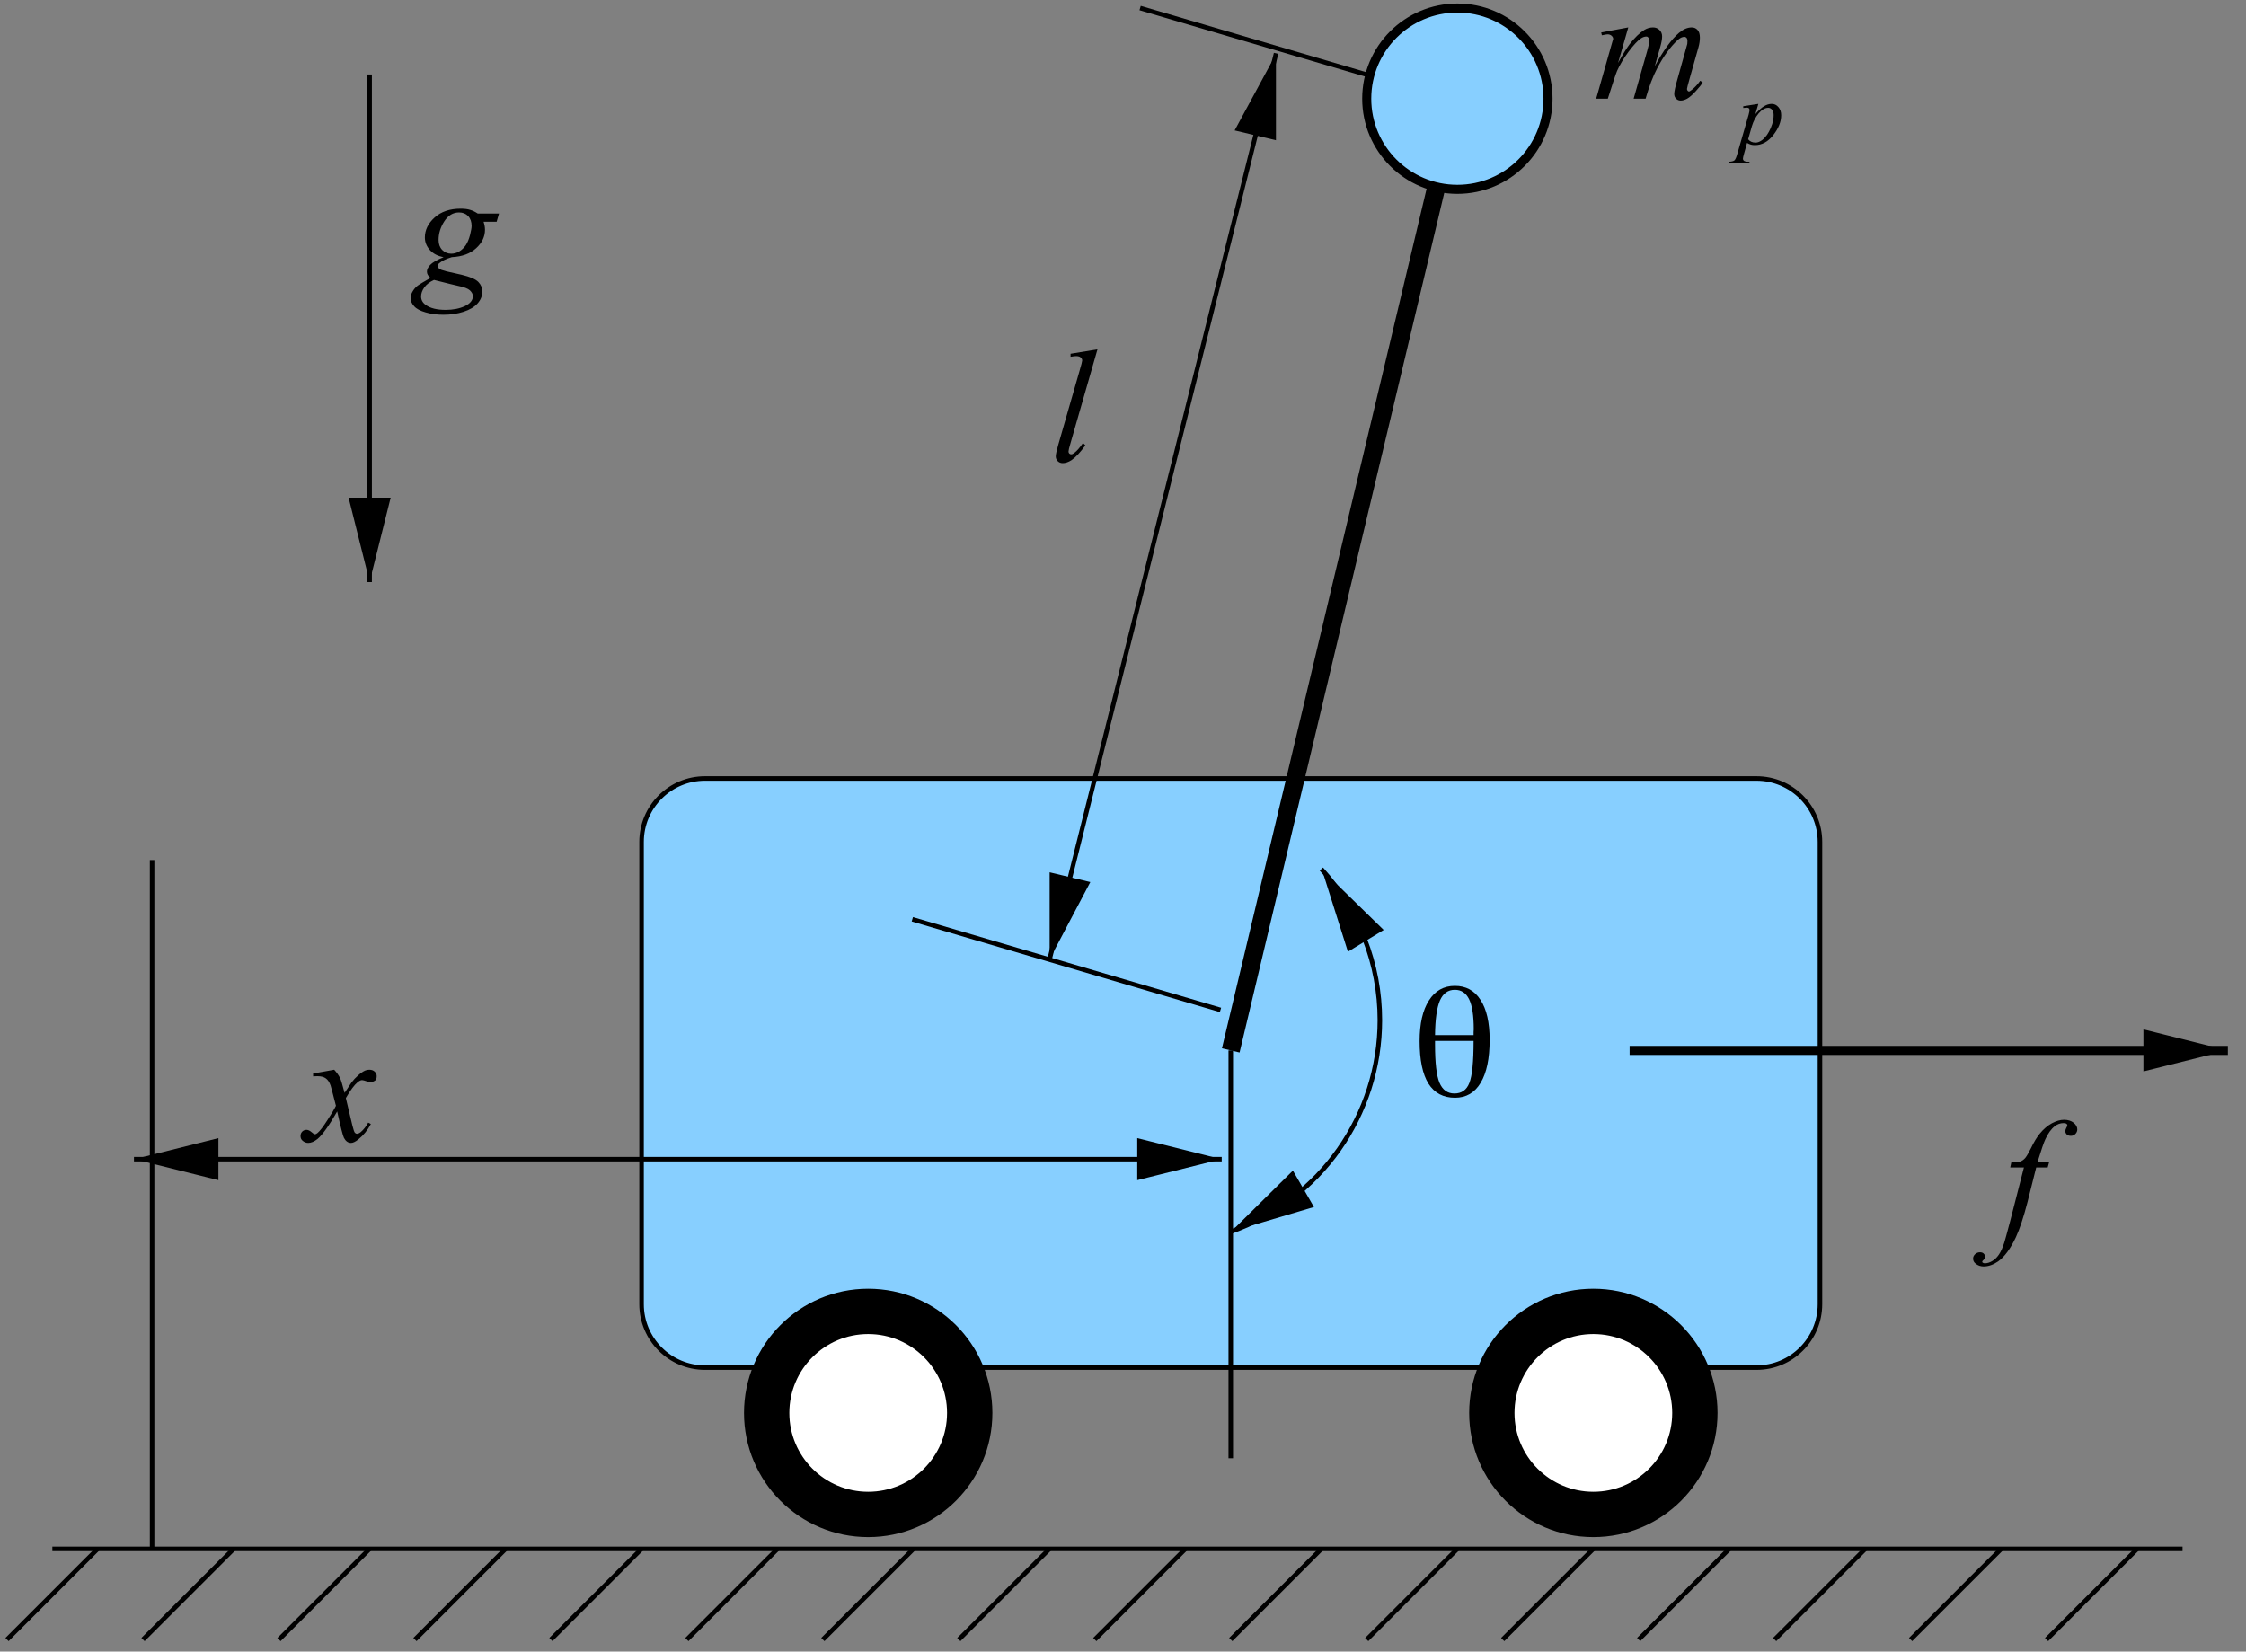 <?xml version="1.0" encoding="UTF-8"?>
<svg xmlns="http://www.w3.org/2000/svg" xmlns:xlink="http://www.w3.org/1999/xlink" width="223pt" height="164pt" viewBox="0 0 223 164" version="1.1">
<rect x="0" y="0" width="223" height="164" fill="#808080" stroke="none"/>
<defs>
<g>
<symbol overflow="visible" id="glyph0-0">
<path style="stroke:none;" d="M 2.219 0 L 2.219 -10 L 10.219 -10 L 10.219 0 Z M 2.469 -0.25 L 9.969 -0.25 L 9.969 -9.75 L 2.469 -9.75 Z "/>
</symbol>
<symbol overflow="visible" id="glyph0-1">
<path style="stroke:none;" d="M 4.75 -6.891 L 4.609 -6.375 L 3.469 -6.375 L 2.609 -2.953 C 2.223 -1.453 1.836 -0.285 1.453 0.547 C 0.91 1.703 0.32 2.504 -0.312 2.953 C -0.789 3.285 -1.27 3.453 -1.75 3.453 C -2.062 3.453 -2.328 3.359 -2.547 3.172 C -2.711 3.047 -2.797 2.879 -2.797 2.672 C -2.797 2.504 -2.727 2.359 -2.594 2.234 C -2.457 2.109 -2.297 2.047 -2.109 2.047 C -1.961 2.047 -1.844 2.086 -1.75 2.172 C -1.656 2.266 -1.609 2.367 -1.609 2.484 C -1.609 2.598 -1.66 2.707 -1.766 2.812 C -1.848 2.883 -1.891 2.938 -1.891 2.969 C -1.891 3.02 -1.875 3.055 -1.844 3.078 C -1.789 3.117 -1.719 3.141 -1.625 3.141 C -1.395 3.141 -1.156 3.066 -0.906 2.922 C -0.664 2.785 -0.445 2.578 -0.25 2.297 C -0.051 2.016 0.129 1.613 0.297 1.094 C 0.367 0.875 0.566 0.148 0.891 -1.078 L 2.25 -6.375 L 0.891 -6.375 L 1 -6.891 C 1.426 -6.891 1.723 -6.914 1.891 -6.969 C 2.066 -7.031 2.227 -7.145 2.375 -7.312 C 2.52 -7.488 2.707 -7.805 2.938 -8.266 C 3.238 -8.891 3.531 -9.375 3.812 -9.719 C 4.195 -10.188 4.602 -10.535 5.031 -10.766 C 5.457 -10.992 5.859 -11.109 6.234 -11.109 C 6.629 -11.109 6.945 -11.008 7.188 -10.812 C 7.426 -10.613 7.547 -10.395 7.547 -10.156 C 7.547 -9.977 7.484 -9.828 7.359 -9.703 C 7.242 -9.578 7.094 -9.516 6.906 -9.516 C 6.738 -9.516 6.602 -9.562 6.5 -9.656 C 6.406 -9.75 6.359 -9.859 6.359 -9.984 C 6.359 -10.066 6.391 -10.172 6.453 -10.297 C 6.523 -10.422 6.562 -10.504 6.562 -10.547 C 6.562 -10.617 6.535 -10.672 6.484 -10.703 C 6.422 -10.754 6.32 -10.781 6.188 -10.781 C 5.863 -10.781 5.57 -10.676 5.312 -10.469 C 4.957 -10.195 4.645 -9.766 4.375 -9.172 C 4.227 -8.867 3.969 -8.109 3.594 -6.891 Z "/>
</symbol>
<symbol overflow="visible" id="glyph0-2">
<path style="stroke:none;" d="M 2.781 -7.078 C 3.031 -6.805 3.223 -6.535 3.359 -6.266 C 3.453 -6.078 3.602 -5.582 3.812 -4.781 L 4.5 -5.812 C 4.688 -6.062 4.91 -6.301 5.172 -6.531 C 5.43 -6.758 5.66 -6.914 5.859 -7 C 5.984 -7.051 6.117 -7.078 6.266 -7.078 C 6.492 -7.078 6.672 -7.016 6.797 -6.891 C 6.93 -6.773 7 -6.629 7 -6.453 C 7 -6.254 6.961 -6.117 6.891 -6.047 C 6.742 -5.922 6.578 -5.859 6.391 -5.859 C 6.273 -5.859 6.156 -5.879 6.031 -5.922 C 5.789 -6.004 5.629 -6.047 5.547 -6.047 C 5.422 -6.047 5.27 -5.973 5.094 -5.828 C 4.77 -5.555 4.383 -5.035 3.938 -4.266 L 4.578 -1.578 C 4.68 -1.16 4.766 -0.91 4.828 -0.828 C 4.898 -0.754 4.969 -0.719 5.031 -0.719 C 5.145 -0.719 5.273 -0.773 5.422 -0.891 C 5.703 -1.129 5.945 -1.441 6.156 -1.828 L 6.422 -1.688 C 6.098 -1.07 5.68 -0.562 5.172 -0.156 C 4.891 0.07 4.648 0.188 4.453 0.188 C 4.16 0.188 3.926 0.02 3.75 -0.312 C 3.645 -0.508 3.422 -1.383 3.078 -2.938 C 2.266 -1.52 1.613 -0.609 1.125 -0.203 C 0.801 0.055 0.492 0.188 0.203 0.188 C -0.016 0.188 -0.207 0.109 -0.375 -0.047 C -0.5 -0.16 -0.562 -0.312 -0.562 -0.5 C -0.562 -0.676 -0.504 -0.82 -0.391 -0.938 C -0.273 -1.051 -0.133 -1.109 0.031 -1.109 C 0.195 -1.109 0.375 -1.023 0.562 -0.859 C 0.695 -0.734 0.801 -0.672 0.875 -0.672 C 0.938 -0.672 1.02 -0.711 1.125 -0.797 C 1.363 -0.992 1.691 -1.422 2.109 -2.078 C 2.535 -2.734 2.816 -3.207 2.953 -3.5 C 2.629 -4.77 2.453 -5.441 2.422 -5.516 C 2.305 -5.848 2.148 -6.082 1.953 -6.219 C 1.766 -6.363 1.484 -6.438 1.109 -6.438 C 0.984 -6.438 0.844 -6.43 0.688 -6.422 L 0.688 -6.703 Z "/>
</symbol>
<symbol overflow="visible" id="glyph0-3">
<path style="stroke:none;" d="M 4.766 -11.109 L 2.094 -1.812 C 1.957 -1.352 1.891 -1.07 1.891 -0.969 C 1.891 -0.883 1.914 -0.816 1.969 -0.766 C 2.02 -0.711 2.082 -0.688 2.156 -0.688 C 2.25 -0.688 2.352 -0.734 2.469 -0.828 C 2.738 -1.035 3.023 -1.363 3.328 -1.812 L 3.562 -1.578 C 3.062 -0.879 2.602 -0.391 2.188 -0.109 C 1.883 0.086 1.594 0.188 1.312 0.188 C 1.113 0.188 0.945 0.117 0.812 -0.016 C 0.688 -0.148 0.625 -0.305 0.625 -0.484 C 0.625 -0.672 0.707 -1.055 0.875 -1.641 L 2.984 -8.969 C 3.16 -9.57 3.25 -9.914 3.25 -10 C 3.25 -10.125 3.195 -10.227 3.094 -10.312 C 3 -10.395 2.848 -10.438 2.641 -10.438 C 2.516 -10.438 2.332 -10.414 2.094 -10.375 L 2.094 -10.672 Z "/>
</symbol>
<symbol overflow="visible" id="glyph0-4">
<path style="stroke:none;" d="M 3.469 -7.078 L 2.453 -3.547 C 2.91 -4.379 3.297 -5.004 3.609 -5.422 C 4.109 -6.066 4.594 -6.535 5.062 -6.828 C 5.332 -6.992 5.617 -7.078 5.922 -7.078 C 6.18 -7.078 6.395 -6.992 6.562 -6.828 C 6.738 -6.66 6.828 -6.445 6.828 -6.188 C 6.828 -5.926 6.77 -5.594 6.656 -5.188 L 6.094 -3.203 C 6.945 -4.785 7.754 -5.898 8.516 -6.547 C 8.93 -6.898 9.348 -7.078 9.766 -7.078 C 10.004 -7.078 10.195 -6.992 10.344 -6.828 C 10.5 -6.66 10.578 -6.406 10.578 -6.062 C 10.578 -5.758 10.531 -5.441 10.438 -5.109 L 9.578 -2.062 C 9.391 -1.406 9.297 -1.039 9.297 -0.969 C 9.297 -0.895 9.32 -0.832 9.375 -0.781 C 9.406 -0.738 9.445 -0.719 9.5 -0.719 C 9.551 -0.719 9.641 -0.77 9.766 -0.875 C 10.066 -1.102 10.348 -1.406 10.609 -1.781 L 10.859 -1.609 C 10.734 -1.398 10.504 -1.113 10.172 -0.75 C 9.836 -0.383 9.551 -0.133 9.312 0 C 9.082 0.125 8.867 0.188 8.672 0.188 C 8.492 0.188 8.344 0.125 8.219 0 C 8.094 -0.125 8.031 -0.281 8.031 -0.469 C 8.031 -0.719 8.141 -1.219 8.359 -1.969 L 9.062 -4.484 C 9.227 -5.055 9.316 -5.375 9.328 -5.438 C 9.336 -5.539 9.344 -5.641 9.344 -5.734 C 9.344 -5.859 9.316 -5.957 9.266 -6.031 C 9.203 -6.102 9.129 -6.141 9.047 -6.141 C 8.828 -6.141 8.598 -6.031 8.359 -5.812 C 7.641 -5.145 6.969 -4.219 6.344 -3.031 C 5.926 -2.238 5.539 -1.227 5.188 0 L 4 0 L 5.344 -4.734 C 5.488 -5.242 5.562 -5.582 5.562 -5.75 C 5.562 -5.895 5.531 -6 5.469 -6.062 C 5.414 -6.133 5.348 -6.172 5.266 -6.172 C 5.086 -6.172 4.906 -6.109 4.719 -5.984 C 4.406 -5.773 4 -5.336 3.5 -4.672 C 3.008 -4.004 2.629 -3.367 2.359 -2.766 C 2.234 -2.473 1.926 -1.551 1.438 0 L 0.281 0 L 1.719 -5.062 L 1.906 -5.719 C 1.945 -5.82 1.969 -5.895 1.969 -5.938 C 1.969 -6.051 1.914 -6.156 1.812 -6.25 C 1.707 -6.344 1.57 -6.391 1.406 -6.391 C 1.344 -6.391 1.156 -6.359 0.844 -6.297 L 0.781 -6.578 Z "/>
</symbol>
<symbol overflow="visible" id="glyph0-5">
<path style="stroke:none;" d="M 8.344 -6.594 L 8.109 -5.781 L 6.812 -5.781 C 6.906 -5.5 6.953 -5.234 6.953 -4.984 C 6.953 -4.297 6.66 -3.688 6.078 -3.156 C 5.492 -2.613 4.688 -2.316 3.656 -2.266 C 3.102 -2.098 2.691 -1.898 2.422 -1.672 C 2.316 -1.586 2.266 -1.5 2.266 -1.406 C 2.266 -1.301 2.312 -1.207 2.406 -1.125 C 2.5 -1.039 2.734 -0.953 3.109 -0.859 L 4.625 -0.516 C 5.469 -0.316 6.023 -0.078 6.297 0.203 C 6.555 0.473 6.688 0.789 6.688 1.156 C 6.688 1.582 6.531 1.973 6.219 2.328 C 5.906 2.68 5.441 2.957 4.828 3.156 C 4.223 3.352 3.555 3.453 2.828 3.453 C 2.18 3.453 1.594 3.375 1.062 3.219 C 0.531 3.07 0.148 2.867 -0.078 2.609 C -0.316 2.348 -0.438 2.078 -0.438 1.797 C -0.438 1.578 -0.359 1.344 -0.203 1.094 C -0.055 0.852 0.129 0.656 0.359 0.5 C 0.492 0.406 0.891 0.172 1.547 -0.203 C 1.305 -0.391 1.188 -0.598 1.188 -0.828 C 1.188 -1.035 1.289 -1.254 1.5 -1.484 C 1.719 -1.723 2.164 -1.984 2.844 -2.266 C 2.27 -2.367 1.816 -2.602 1.484 -2.969 C 1.148 -3.344 0.984 -3.758 0.984 -4.219 C 0.984 -4.957 1.305 -5.617 1.953 -6.203 C 2.598 -6.785 3.461 -7.078 4.547 -7.078 C 4.93 -7.078 5.25 -7.035 5.5 -6.953 C 5.75 -6.879 5.992 -6.758 6.234 -6.594 Z M 5.625 -5.359 C 5.625 -5.773 5.508 -6.102 5.281 -6.344 C 5.051 -6.582 4.75 -6.703 4.375 -6.703 C 3.781 -6.703 3.289 -6.406 2.906 -5.812 C 2.531 -5.227 2.344 -4.613 2.344 -3.969 C 2.344 -3.57 2.461 -3.242 2.703 -2.984 C 2.953 -2.734 3.25 -2.609 3.594 -2.609 C 3.875 -2.609 4.141 -2.68 4.391 -2.828 C 4.648 -2.984 4.867 -3.191 5.047 -3.453 C 5.223 -3.723 5.363 -4.062 5.469 -4.469 C 5.57 -4.883 5.625 -5.18 5.625 -5.359 Z M 1.891 0 C 1.461 0.195 1.141 0.445 0.922 0.75 C 0.711 1.051 0.609 1.348 0.609 1.641 C 0.609 1.984 0.766 2.266 1.078 2.484 C 1.523 2.805 2.18 2.969 3.047 2.969 C 3.785 2.969 4.422 2.844 4.953 2.594 C 5.484 2.344 5.75 2.016 5.75 1.609 C 5.75 1.41 5.648 1.219 5.453 1.031 C 5.254 0.852 4.875 0.707 4.312 0.594 C 4.008 0.531 3.203 0.332 1.891 0 Z "/>
</symbol>
<symbol overflow="visible" id="glyph1-0">
<path style="stroke:none;" d="M 1.25 0 L 1.25 -5.625 L 5.75 -5.625 L 5.75 0 Z M 1.391 -0.141 L 5.609 -0.141 L 5.609 -5.484 L 1.391 -5.484 Z "/>
</symbol>
<symbol overflow="visible" id="glyph1-1">
<path style="stroke:none;" d="M 1.984 -3.984 L 1.688 -2.969 C 2.008 -3.344 2.297 -3.602 2.547 -3.75 C 2.797 -3.906 3.051 -3.984 3.312 -3.984 C 3.57 -3.984 3.789 -3.879 3.969 -3.672 C 4.156 -3.461 4.25 -3.191 4.25 -2.859 C 4.25 -2.211 3.988 -1.555 3.469 -0.891 C 2.945 -0.223 2.336 0.109 1.641 0.109 C 1.492 0.109 1.363 0.094 1.25 0.062 C 1.133 0.031 1.004 -0.023 0.859 -0.109 L 0.547 1.016 C 0.484 1.242 0.453 1.391 0.453 1.453 C 0.453 1.516 0.469 1.566 0.5 1.609 C 0.531 1.66 0.582 1.695 0.656 1.719 C 0.738 1.75 0.891 1.766 1.109 1.766 L 1.078 1.922 L -1 1.922 L -0.953 1.766 C -0.68 1.754 -0.492 1.707 -0.391 1.625 C -0.297 1.539 -0.195 1.312 -0.094 0.938 L 1.016 -2.906 C 1.078 -3.156 1.109 -3.305 1.109 -3.359 C 1.109 -3.441 1.086 -3.504 1.047 -3.547 C 1.004 -3.586 0.938 -3.609 0.844 -3.609 C 0.758 -3.609 0.641 -3.598 0.484 -3.578 L 0.484 -3.75 Z M 0.969 -0.469 C 1.145 -0.25 1.391 -0.141 1.703 -0.141 C 1.848 -0.141 2 -0.18 2.156 -0.266 C 2.32 -0.348 2.477 -0.473 2.625 -0.641 C 2.781 -0.805 2.914 -1 3.031 -1.219 C 3.156 -1.438 3.266 -1.691 3.359 -1.984 C 3.453 -2.285 3.5 -2.582 3.5 -2.875 C 3.5 -3.102 3.445 -3.281 3.344 -3.406 C 3.238 -3.531 3.113 -3.594 2.969 -3.594 C 2.645 -3.594 2.328 -3.41 2.016 -3.047 C 1.711 -2.68 1.488 -2.258 1.344 -1.781 Z "/>
</symbol>
<symbol overflow="visible" id="glyph1-2">
<path style="stroke:none;" d="M 3.484 -0.953 C 3.172 -0.586 2.859 -0.316 2.547 -0.141 C 2.242 0.023 1.922 0.109 1.578 0.109 C 1.16 0.109 0.832 -0.004 0.594 -0.234 C 0.363 -0.473 0.25 -0.789 0.25 -1.188 C 0.25 -1.633 0.375 -2.078 0.625 -2.516 C 0.875 -2.953 1.207 -3.305 1.625 -3.578 C 2.051 -3.848 2.469 -3.984 2.875 -3.984 C 3.195 -3.984 3.438 -3.914 3.594 -3.781 C 3.75 -3.645 3.828 -3.477 3.828 -3.281 C 3.828 -3.102 3.773 -2.953 3.672 -2.828 C 3.586 -2.723 3.484 -2.672 3.359 -2.672 C 3.273 -2.672 3.203 -2.695 3.141 -2.75 C 3.078 -2.812 3.047 -2.891 3.047 -2.984 C 3.047 -3.035 3.055 -3.082 3.078 -3.125 C 3.098 -3.176 3.141 -3.234 3.203 -3.297 C 3.273 -3.367 3.316 -3.414 3.328 -3.438 C 3.348 -3.469 3.359 -3.5 3.359 -3.531 C 3.359 -3.594 3.332 -3.645 3.281 -3.688 C 3.195 -3.75 3.078 -3.781 2.922 -3.781 C 2.629 -3.781 2.344 -3.676 2.062 -3.469 C 1.781 -3.27 1.539 -2.984 1.344 -2.609 C 1.102 -2.16 0.984 -1.711 0.984 -1.266 C 0.984 -0.961 1.066 -0.723 1.234 -0.547 C 1.41 -0.379 1.645 -0.297 1.938 -0.297 C 2.164 -0.297 2.391 -0.348 2.609 -0.453 C 2.828 -0.566 3.07 -0.773 3.344 -1.078 Z "/>
</symbol>
<symbol overflow="visible" id="glyph2-0">
<path style="stroke:none;" d="M 0.812 2.859 L 0.812 -11.422 L 8.906 -11.422 L 8.906 2.859 Z M 1.719 1.969 L 8 1.969 L 8 -10.516 L 1.719 -10.516 Z "/>
</symbol>
<symbol overflow="visible" id="glyph2-1">
<path style="stroke:none;" d="M 2.281 -5.438 L 2.281 -5.078 C 2.281 -3.273 2.426 -2.016 2.719 -1.297 C 3.02 -0.578 3.516 -0.219 4.203 -0.219 C 4.922 -0.219 5.414 -0.566 5.688 -1.266 C 5.969 -1.973 6.109 -3.363 6.109 -5.438 Z M 6.109 -6.016 C 6.109 -6.086 6.109 -6.188 6.109 -6.312 C 6.117 -6.445 6.125 -6.539 6.125 -6.594 C 6.125 -7.945 5.973 -8.938 5.672 -9.562 C 5.367 -10.195 4.895 -10.516 4.25 -10.516 C 3.57 -10.516 3.078 -10.16 2.766 -9.453 C 2.461 -8.742 2.301 -7.598 2.281 -6.016 Z M 4.25 -10.906 C 5.352 -10.906 6.203 -10.441 6.797 -9.516 C 7.398 -8.598 7.703 -7.273 7.703 -5.547 C 7.703 -3.691 7.406 -2.27 6.812 -1.281 C 6.219 -0.289 5.367 0.203 4.266 0.203 C 3.098 0.203 2.219 -0.266 1.625 -1.203 C 1.039 -2.148 0.75 -3.555 0.75 -5.422 C 0.75 -7.148 1.055 -8.492 1.672 -9.453 C 2.285 -10.422 3.145 -10.906 4.25 -10.906 Z "/>
</symbol>
</g>
<clipPath id="clip1">
  <path d="M 36 7 L 37 7 L 37 59 L 36 59 Z "/>
</clipPath>
<clipPath id="clip2">
  <path d="M 223 0 L 0 0 L 0 164 L 223 164 Z M 34.898 58.699 L 38.5 58.699 L 38.5 49.641 L 36.699 56.84 L 34.898 49.641 Z "/>
</clipPath>
<clipPath id="clip3">
  <path d="M 97 0 L 134 0 L 134 102 L 97 102 Z "/>
</clipPath>
<clipPath id="clip4">
  <path d="M 223 0 L 0 0 L 0 164 L 223 164 Z M 102.219 95.719 L 105.699 96.559 L 107.922 87.738 L 104.441 94.34 L 104.441 86.902 Z M 128.621 4.82 L 125.141 3.98 L 122.922 12.801 L 126.461 6.262 L 126.461 13.641 Z "/>
</clipPath>
<clipPath id="clip5">
  <path d="M 115 79 L 144 79 L 144 129 L 115 129 Z "/>
</clipPath>
<clipPath id="clip6">
  <path d="M 223 0 L 0 0 L 0 164 L 223 164 Z M 132.219 84.559 L 129.16 86.422 L 133.961 94.16 L 131.738 87.141 L 137.02 92.301 Z M 120.461 121.16 L 122.32 124.281 L 130.121 119.719 L 123.039 121.82 L 128.32 116.602 Z "/>
</clipPath>
<clipPath id="clip7">
  <path d="M 13 114 L 122 114 L 122 116 L 13 116 Z "/>
</clipPath>
<clipPath id="clip8">
  <path d="M 223 0 L 0 0 L 0 164 L 223 164 Z M 122.199 116.898 L 122.199 113.301 L 113.141 113.301 L 120.34 115.102 L 113.141 116.898 Z M 12.398 113.301 L 12.398 116.898 L 21.461 116.898 L 14.262 115.102 L 21.461 113.301 Z "/>
</clipPath>
<clipPath id="clip9">
  <path d="M 161 103 L 222 103 L 222 105 L 161 105 Z "/>
</clipPath>
<clipPath id="clip10">
  <path d="M 223 0 L 0 0 L 0 164 L 223 164 Z M 222.102 106.102 L 222.102 102.5 L 213.039 102.5 L 220.238 104.301 L 213.039 106.102 Z "/>
</clipPath>
</defs>
<g id="surface1">
<g style="fill:rgb(0%,0%,0%);fill-opacity:1;">
  <use xlink:href="#glyph0-1" x="198.7" y="122.3"/>
</g>
<g style="fill:rgb(0%,0%,0%);fill-opacity:1;">
  <use xlink:href="#glyph1-1" x="172.6" y="14.3"/>
</g>
<g style="fill:rgb(0%,0%,0%);fill-opacity:1;">
  <use xlink:href="#glyph0-2" x="30.4" y="113.3"/>
</g>
<g style="fill:rgb(0%,0%,0%);fill-opacity:1;">
  <use xlink:href="#glyph0-3" x="104.2" y="45.8"/>
</g>
<g style="fill:rgb(0%,0%,0%);fill-opacity:1;">
  <use xlink:href="#glyph0-4" x="158.2" y="90.8"/>
</g>
<g style="fill:rgb(0%,0%,0%);fill-opacity:1;">
  <use xlink:href="#glyph1-2" x="171.7" y="95.3"/>
</g>
<g style="fill:rgb(0%,0%,0%);fill-opacity:1;">
  <use xlink:href="#glyph0-5" x="41.2" y="27.8"/>
</g>
<path style=" stroke:none;fill-rule:evenodd;fill:rgb(52.93%,81.055%,100%);fill-opacity:1;" d="M 70 77.301 C 66.52 77.301 63.699 80.121 63.699 83.602 L 63.699 129.5 C 63.699 132.98 66.52 135.801 70 135.801 L 174.398 135.801 C 177.879 135.801 180.699 132.98 180.699 129.5 L 180.699 83.602 C 180.699 80.121 177.879 77.301 174.398 77.301 "/>
<path style="fill:none;stroke-width:4.5;stroke-linecap:butt;stroke-linejoin:miter;stroke:rgb(0%,0%,0%);stroke-opacity:1;stroke-miterlimit:10;" d="M 773.008 700 C 773.008 665.195 801.211 636.992 836.016 636.992 L 1295 636.992 C 1329.805 636.992 1358.008 665.195 1358.008 700 L 1358.008 1743.984 C 1358.008 1778.789 1329.805 1806.992 1295 1806.992 L 836.016 1806.992 C 801.211 1806.992 773.008 1778.789 773.008 1743.984 Z " transform="matrix(0,0.1,0.1,0,0,0)"/>
<path style="fill:none;stroke-width:18;stroke-linecap:butt;stroke-linejoin:miter;stroke:rgb(0%,0%,0%);stroke-opacity:1;stroke-miterlimit:10;" d="M 1043.008 1221.992 L 98.008 1446.992 " transform="matrix(0,0.1,0.1,0,0,0)"/>
<path style="fill:none;stroke-width:4.5;stroke-linecap:butt;stroke-linejoin:miter;stroke:rgb(0%,0%,0%);stroke-opacity:1;stroke-miterlimit:10;" d="M 1043.008 1221.992 L 1448.008 1221.992 " transform="matrix(0,0.1,0.1,0,0,0)"/>
<path style="fill:none;stroke-width:4.5;stroke-linecap:butt;stroke-linejoin:miter;stroke:rgb(0%,0%,0%);stroke-opacity:1;stroke-miterlimit:10;" d="M 1538.008 51.992 L 1538.008 2166.992 " transform="matrix(0,0.1,0.1,0,0,0)"/>
<path style="fill:none;stroke-width:4.5;stroke-linecap:butt;stroke-linejoin:miter;stroke:rgb(0%,0%,0%);stroke-opacity:1;stroke-miterlimit:10;" d="M 1628.008 6.992 L 1538.008 96.992 " transform="matrix(0,0.1,0.1,0,0,0)"/>
<path style="fill:none;stroke-width:4.5;stroke-linecap:butt;stroke-linejoin:miter;stroke:rgb(0%,0%,0%);stroke-opacity:1;stroke-miterlimit:10;" d="M 1628.008 141.992 L 1538.008 231.992 " transform="matrix(0,0.1,0.1,0,0,0)"/>
<path style="fill:none;stroke-width:4.5;stroke-linecap:butt;stroke-linejoin:miter;stroke:rgb(0%,0%,0%);stroke-opacity:1;stroke-miterlimit:10;" d="M 1628.008 276.992 L 1538.008 366.992 " transform="matrix(0,0.1,0.1,0,0,0)"/>
<path style="fill:none;stroke-width:4.5;stroke-linecap:butt;stroke-linejoin:miter;stroke:rgb(0%,0%,0%);stroke-opacity:1;stroke-miterlimit:10;" d="M 1628.008 411.992 L 1538.008 501.992 " transform="matrix(0,0.1,0.1,0,0,0)"/>
<path style="fill:none;stroke-width:4.5;stroke-linecap:butt;stroke-linejoin:miter;stroke:rgb(0%,0%,0%);stroke-opacity:1;stroke-miterlimit:10;" d="M 1628.008 546.992 L 1538.008 636.992 " transform="matrix(0,0.1,0.1,0,0,0)"/>
<path style="fill:none;stroke-width:4.5;stroke-linecap:butt;stroke-linejoin:miter;stroke:rgb(0%,0%,0%);stroke-opacity:1;stroke-miterlimit:10;" d="M 1628.008 681.992 L 1538.008 771.992 " transform="matrix(0,0.1,0.1,0,0,0)"/>
<path style="fill:none;stroke-width:4.5;stroke-linecap:butt;stroke-linejoin:miter;stroke:rgb(0%,0%,0%);stroke-opacity:1;stroke-miterlimit:10;" d="M 1628.008 816.992 L 1538.008 906.992 " transform="matrix(0,0.1,0.1,0,0,0)"/>
<path style="fill:none;stroke-width:4.5;stroke-linecap:butt;stroke-linejoin:miter;stroke:rgb(0%,0%,0%);stroke-opacity:1;stroke-miterlimit:10;" d="M 1628.008 951.992 L 1538.008 1041.992 " transform="matrix(0,0.1,0.1,0,0,0)"/>
<path style="fill:none;stroke-width:4.5;stroke-linecap:butt;stroke-linejoin:miter;stroke:rgb(0%,0%,0%);stroke-opacity:1;stroke-miterlimit:10;" d="M 1628.008 1086.992 L 1538.008 1176.992 " transform="matrix(0,0.1,0.1,0,0,0)"/>
<path style="fill:none;stroke-width:4.5;stroke-linecap:butt;stroke-linejoin:miter;stroke:rgb(0%,0%,0%);stroke-opacity:1;stroke-miterlimit:10;" d="M 1628.008 1221.992 L 1538.008 1311.992 " transform="matrix(0,0.1,0.1,0,0,0)"/>
<path style="fill:none;stroke-width:4.5;stroke-linecap:butt;stroke-linejoin:miter;stroke:rgb(0%,0%,0%);stroke-opacity:1;stroke-miterlimit:10;" d="M 1628.008 1356.992 L 1538.008 1446.992 " transform="matrix(0,0.1,0.1,0,0,0)"/>
<path style="fill:none;stroke-width:4.5;stroke-linecap:butt;stroke-linejoin:miter;stroke:rgb(0%,0%,0%);stroke-opacity:1;stroke-miterlimit:10;" d="M 1628.008 1491.992 L 1538.008 1581.992 " transform="matrix(0,0.1,0.1,0,0,0)"/>
<path style="fill:none;stroke-width:4.5;stroke-linecap:butt;stroke-linejoin:miter;stroke:rgb(0%,0%,0%);stroke-opacity:1;stroke-miterlimit:10;" d="M 1628.008 1626.992 L 1538.008 1716.992 " transform="matrix(0,0.1,0.1,0,0,0)"/>
<path style="fill:none;stroke-width:4.5;stroke-linecap:butt;stroke-linejoin:miter;stroke:rgb(0%,0%,0%);stroke-opacity:1;stroke-miterlimit:10;" d="M 1628.008 1761.992 L 1538.008 1851.992 " transform="matrix(0,0.1,0.1,0,0,0)"/>
<path style="fill:none;stroke-width:4.5;stroke-linecap:butt;stroke-linejoin:miter;stroke:rgb(0%,0%,0%);stroke-opacity:1;stroke-miterlimit:10;" d="M 1628.008 1896.992 L 1538.008 1986.992 " transform="matrix(0,0.1,0.1,0,0,0)"/>
<path style="fill:none;stroke-width:4.5;stroke-linecap:butt;stroke-linejoin:miter;stroke:rgb(0%,0%,0%);stroke-opacity:1;stroke-miterlimit:10;" d="M 1628.008 2031.992 L 1538.008 2121.992 " transform="matrix(0,0.1,0.1,0,0,0)"/>
<path style="fill:none;stroke-width:4.5;stroke-linecap:butt;stroke-linejoin:miter;stroke:rgb(0%,0%,0%);stroke-opacity:1;stroke-miterlimit:10;" d="M 1538.008 151.016 L 854.023 151.016 " transform="matrix(0,0.1,0.1,0,0,0)"/>
<path style="fill:none;stroke-width:4.5;stroke-linecap:butt;stroke-linejoin:miter;stroke:rgb(0%,0%,0%);stroke-opacity:1;stroke-miterlimit:10;" d="M 98.008 1438.008 L 8.008 1131.992 " transform="matrix(0,0.1,0.1,0,0,0)"/>
<path style="fill:none;stroke-width:4.5;stroke-linecap:butt;stroke-linejoin:miter;stroke:rgb(0%,0%,0%);stroke-opacity:1;stroke-miterlimit:10;" d="M 1002.812 1211.797 L 912.812 905.82 " transform="matrix(0,0.1,0.1,0,0,0)"/>
<g clip-path="url(#clip1)" clip-rule="nonzero">
<g clip-path="url(#clip2)" clip-rule="evenodd">
<path style="fill:none;stroke-width:4.5;stroke-linecap:butt;stroke-linejoin:miter;stroke:rgb(0%,0%,0%);stroke-opacity:1;stroke-miterlimit:10;" d="M 73.984 366.992 L 578.008 366.992 " transform="matrix(0,0.1,0.1,0,0,0)"/>
</g>
</g>
<path style=" stroke:none;fill-rule:evenodd;fill:rgb(0%,0%,0%);fill-opacity:1;" d="M 34.898 49.641 L 36.699 56.84 L 38.5 49.641 L 34.898 49.641 "/>
<path style="fill:none;stroke-width:4.5;stroke-linecap:butt;stroke-linejoin:miter;stroke:rgb(0%,0%,0%);stroke-opacity:1;stroke-miterlimit:10;" d="M 496.406 348.984 L 568.398 366.992 L 496.406 385 Z " transform="matrix(0,0.1,0.1,0,0,0)"/>
<g clip-path="url(#clip3)" clip-rule="nonzero">
<g clip-path="url(#clip4)" clip-rule="evenodd">
<path style="fill:none;stroke-width:4.5;stroke-linecap:butt;stroke-linejoin:miter;stroke:rgb(0%,0%,0%);stroke-opacity:1;stroke-miterlimit:10;" d="M 53.008 1266.992 L 953.008 1041.992 " transform="matrix(0,0.1,0.1,0,0,0)"/>
</g>
</g>
<path style=" stroke:none;fill-rule:evenodd;fill:rgb(0%,0%,0%);fill-opacity:1;" d="M 126.461 13.641 L 126.461 6.262 L 122.922 12.801 L 126.461 13.641 "/>
<path style="fill:none;stroke-width:4.5;stroke-linecap:butt;stroke-linejoin:miter;stroke:rgb(0%,0%,0%);stroke-opacity:1;stroke-miterlimit:10;" d="M 136.406 1264.609 L 62.617 1264.609 L 128.008 1229.219 Z " transform="matrix(0,0.1,0.1,0,0,0)"/>
<path style=" stroke:none;fill-rule:evenodd;fill:rgb(0%,0%,0%);fill-opacity:1;" d="M 104.441 86.902 L 104.441 94.34 L 107.922 87.738 L 104.441 86.902 "/>
<path style="fill:none;stroke-width:4.5;stroke-linecap:butt;stroke-linejoin:miter;stroke:rgb(0%,0%,0%);stroke-opacity:1;stroke-miterlimit:10;" d="M 869.023 1044.414 L 943.398 1044.414 L 877.383 1079.219 Z " transform="matrix(0,0.1,0.1,0,0,0)"/>
<g style="fill:rgb(0%,0%,0%);fill-opacity:1;">
  <use xlink:href="#glyph2-1" x="140.2" y="108.8"/>
</g>
<g style="fill:rgb(0%,0%,0%);fill-opacity:1;">
  <use xlink:href="#glyph0-4" x="158.2" y="9.8"/>
</g>
<path style=" stroke:none;fill-rule:evenodd;fill:rgb(100%,100%,100%);fill-opacity:1;" d="M 96.281 140.301 C 96.281 145.867 91.766 150.379 86.199 150.379 C 80.633 150.379 76.121 145.867 76.121 140.301 C 76.121 134.734 80.633 130.219 86.199 130.219 C 91.766 130.219 96.281 134.734 96.281 140.301 "/>
<path style="fill:none;stroke-width:45;stroke-linecap:butt;stroke-linejoin:miter;stroke:rgb(0%,0%,0%);stroke-opacity:1;stroke-miterlimit:10;" d="M 1403.008 962.812 C 1458.672 962.812 1503.789 917.656 1503.789 861.992 C 1503.789 806.328 1458.672 761.211 1403.008 761.211 C 1347.344 761.211 1302.188 806.328 1302.188 861.992 C 1302.188 917.656 1347.344 962.812 1403.008 962.812 Z " transform="matrix(0,0.1,0.1,0,0,0)"/>
<path style=" stroke:none;fill-rule:evenodd;fill:rgb(100%,100%,100%);fill-opacity:1;" d="M 168.281 140.301 C 168.281 145.867 163.766 150.379 158.199 150.379 C 152.633 150.379 148.121 145.867 148.121 140.301 C 148.121 134.734 152.633 130.219 158.199 130.219 C 163.766 130.219 168.281 134.734 168.281 140.301 "/>
<path style="fill:none;stroke-width:45;stroke-linecap:butt;stroke-linejoin:miter;stroke:rgb(0%,0%,0%);stroke-opacity:1;stroke-miterlimit:10;" d="M 1403.008 1682.812 C 1458.672 1682.812 1503.789 1637.656 1503.789 1581.992 C 1503.789 1526.328 1458.672 1481.211 1403.008 1481.211 C 1347.344 1481.211 1302.188 1526.328 1302.188 1581.992 C 1302.188 1637.656 1347.344 1682.812 1403.008 1682.812 Z " transform="matrix(0,0.1,0.1,0,0,0)"/>
<path style=" stroke:none;fill-rule:evenodd;fill:rgb(52.93%,81.055%,100%);fill-opacity:1;" d="M 153.699 9.801 C 153.699 14.77 149.672 18.801 144.699 18.801 C 139.73 18.801 135.699 14.77 135.699 9.801 C 135.699 4.828 139.73 0.801 144.699 0.801 C 149.672 0.801 153.699 4.828 153.699 9.801 "/>
<path style="fill:none;stroke-width:9;stroke-linecap:butt;stroke-linejoin:miter;stroke:rgb(0%,0%,0%);stroke-opacity:1;stroke-miterlimit:10;" d="M 98.008 1536.992 C 147.695 1536.992 188.008 1496.719 188.008 1446.992 C 188.008 1397.305 147.695 1356.992 98.008 1356.992 C 48.281 1356.992 8.008 1397.305 8.008 1446.992 C 8.008 1496.719 48.281 1536.992 98.008 1536.992 Z " transform="matrix(0,0.1,0.1,0,0,0)"/>
<g clip-path="url(#clip5)" clip-rule="nonzero">
<g clip-path="url(#clip6)" clip-rule="evenodd">
<path style="fill:none;stroke-width:4.5;stroke-linecap:butt;stroke-linejoin:miter;stroke:rgb(0%,0%,0%);stroke-opacity:1;stroke-miterlimit:10;" d="M 1222.969 1222.188 C 1191.211 1310.859 1107.188 1370.039 1013.008 1370.039 C 957.5 1370.039 903.984 1349.336 862.93 1311.953 " transform="matrix(0,0.1,0.1,0,0,0)"/>
</g>
</g>
<path style=" stroke:none;fill-rule:evenodd;fill:rgb(0%,0%,0%);fill-opacity:1;" d="M 137.02 92.301 L 131.738 87.141 L 133.961 94.16 L 137.02 92.301 "/>
<path style="fill:none;stroke-width:4.5;stroke-linecap:butt;stroke-linejoin:miter;stroke:rgb(0%,0%,0%);stroke-opacity:1;stroke-miterlimit:10;" d="M 923.008 1370.195 L 871.406 1317.383 L 941.602 1339.609 Z " transform="matrix(0,0.1,0.1,0,0,0)"/>
<path style=" stroke:none;fill-rule:evenodd;fill:rgb(0%,0%,0%);fill-opacity:1;" d="M 128.32 116.602 L 123.039 121.82 L 130.121 119.719 L 128.32 116.602 "/>
<path style="fill:none;stroke-width:4.5;stroke-linecap:butt;stroke-linejoin:miter;stroke:rgb(0%,0%,0%);stroke-opacity:1;stroke-miterlimit:10;" d="M 1166.016 1283.203 L 1218.203 1230.391 L 1197.188 1301.211 Z " transform="matrix(0,0.1,0.1,0,0,0)"/>
<g clip-path="url(#clip7)" clip-rule="nonzero">
<g clip-path="url(#clip8)" clip-rule="evenodd">
<path style="fill:none;stroke-width:4.5;stroke-linecap:butt;stroke-linejoin:miter;stroke:rgb(0%,0%,0%);stroke-opacity:1;stroke-miterlimit:10;" d="M 1151.016 133.008 L 1151.016 1213.008 " transform="matrix(0,0.1,0.1,0,0,0)"/>
</g>
</g>
<path style=" stroke:none;fill-rule:evenodd;fill:rgb(0%,0%,0%);fill-opacity:1;" d="M 21.461 113.301 L 14.262 115.102 L 21.461 116.898 L 21.461 113.301 "/>
<path style="fill:none;stroke-width:4.5;stroke-linecap:butt;stroke-linejoin:miter;stroke:rgb(0%,0%,0%);stroke-opacity:1;stroke-miterlimit:10;" d="M 1133.008 214.609 L 1151.016 142.617 L 1168.984 214.609 Z " transform="matrix(0,0.1,0.1,0,0,0)"/>
<path style=" stroke:none;fill-rule:evenodd;fill:rgb(0%,0%,0%);fill-opacity:1;" d="M 113.141 116.898 L 120.34 115.102 L 113.141 113.301 L 113.141 116.898 "/>
<path style="fill:none;stroke-width:4.5;stroke-linecap:butt;stroke-linejoin:miter;stroke:rgb(0%,0%,0%);stroke-opacity:1;stroke-miterlimit:10;" d="M 1168.984 1131.406 L 1151.016 1203.398 L 1133.008 1131.406 Z " transform="matrix(0,0.1,0.1,0,0,0)"/>
<g clip-path="url(#clip9)" clip-rule="nonzero">
<g clip-path="url(#clip10)" clip-rule="evenodd">
<path style="fill:none;stroke-width:9;stroke-linecap:butt;stroke-linejoin:miter;stroke:rgb(0%,0%,0%);stroke-opacity:1;stroke-miterlimit:10;" d="M 1043.008 1618.008 L 1043.008 2211.992 " transform="matrix(0,0.1,0.1,0,0,0)"/>
</g>
</g>
<path style=" stroke:none;fill-rule:evenodd;fill:rgb(0%,0%,0%);fill-opacity:1;" d="M 213.039 106.102 L 220.238 104.301 L 213.039 102.5 L 213.039 106.102 "/>
<path style="fill:none;stroke-width:4.5;stroke-linecap:butt;stroke-linejoin:miter;stroke:rgb(0%,0%,0%);stroke-opacity:1;stroke-miterlimit:10;" d="M 1061.016 2130.391 L 1043.008 2202.383 L 1025 2130.391 Z " transform="matrix(0,0.1,0.1,0,0,0)"/>
</g>
</svg>
